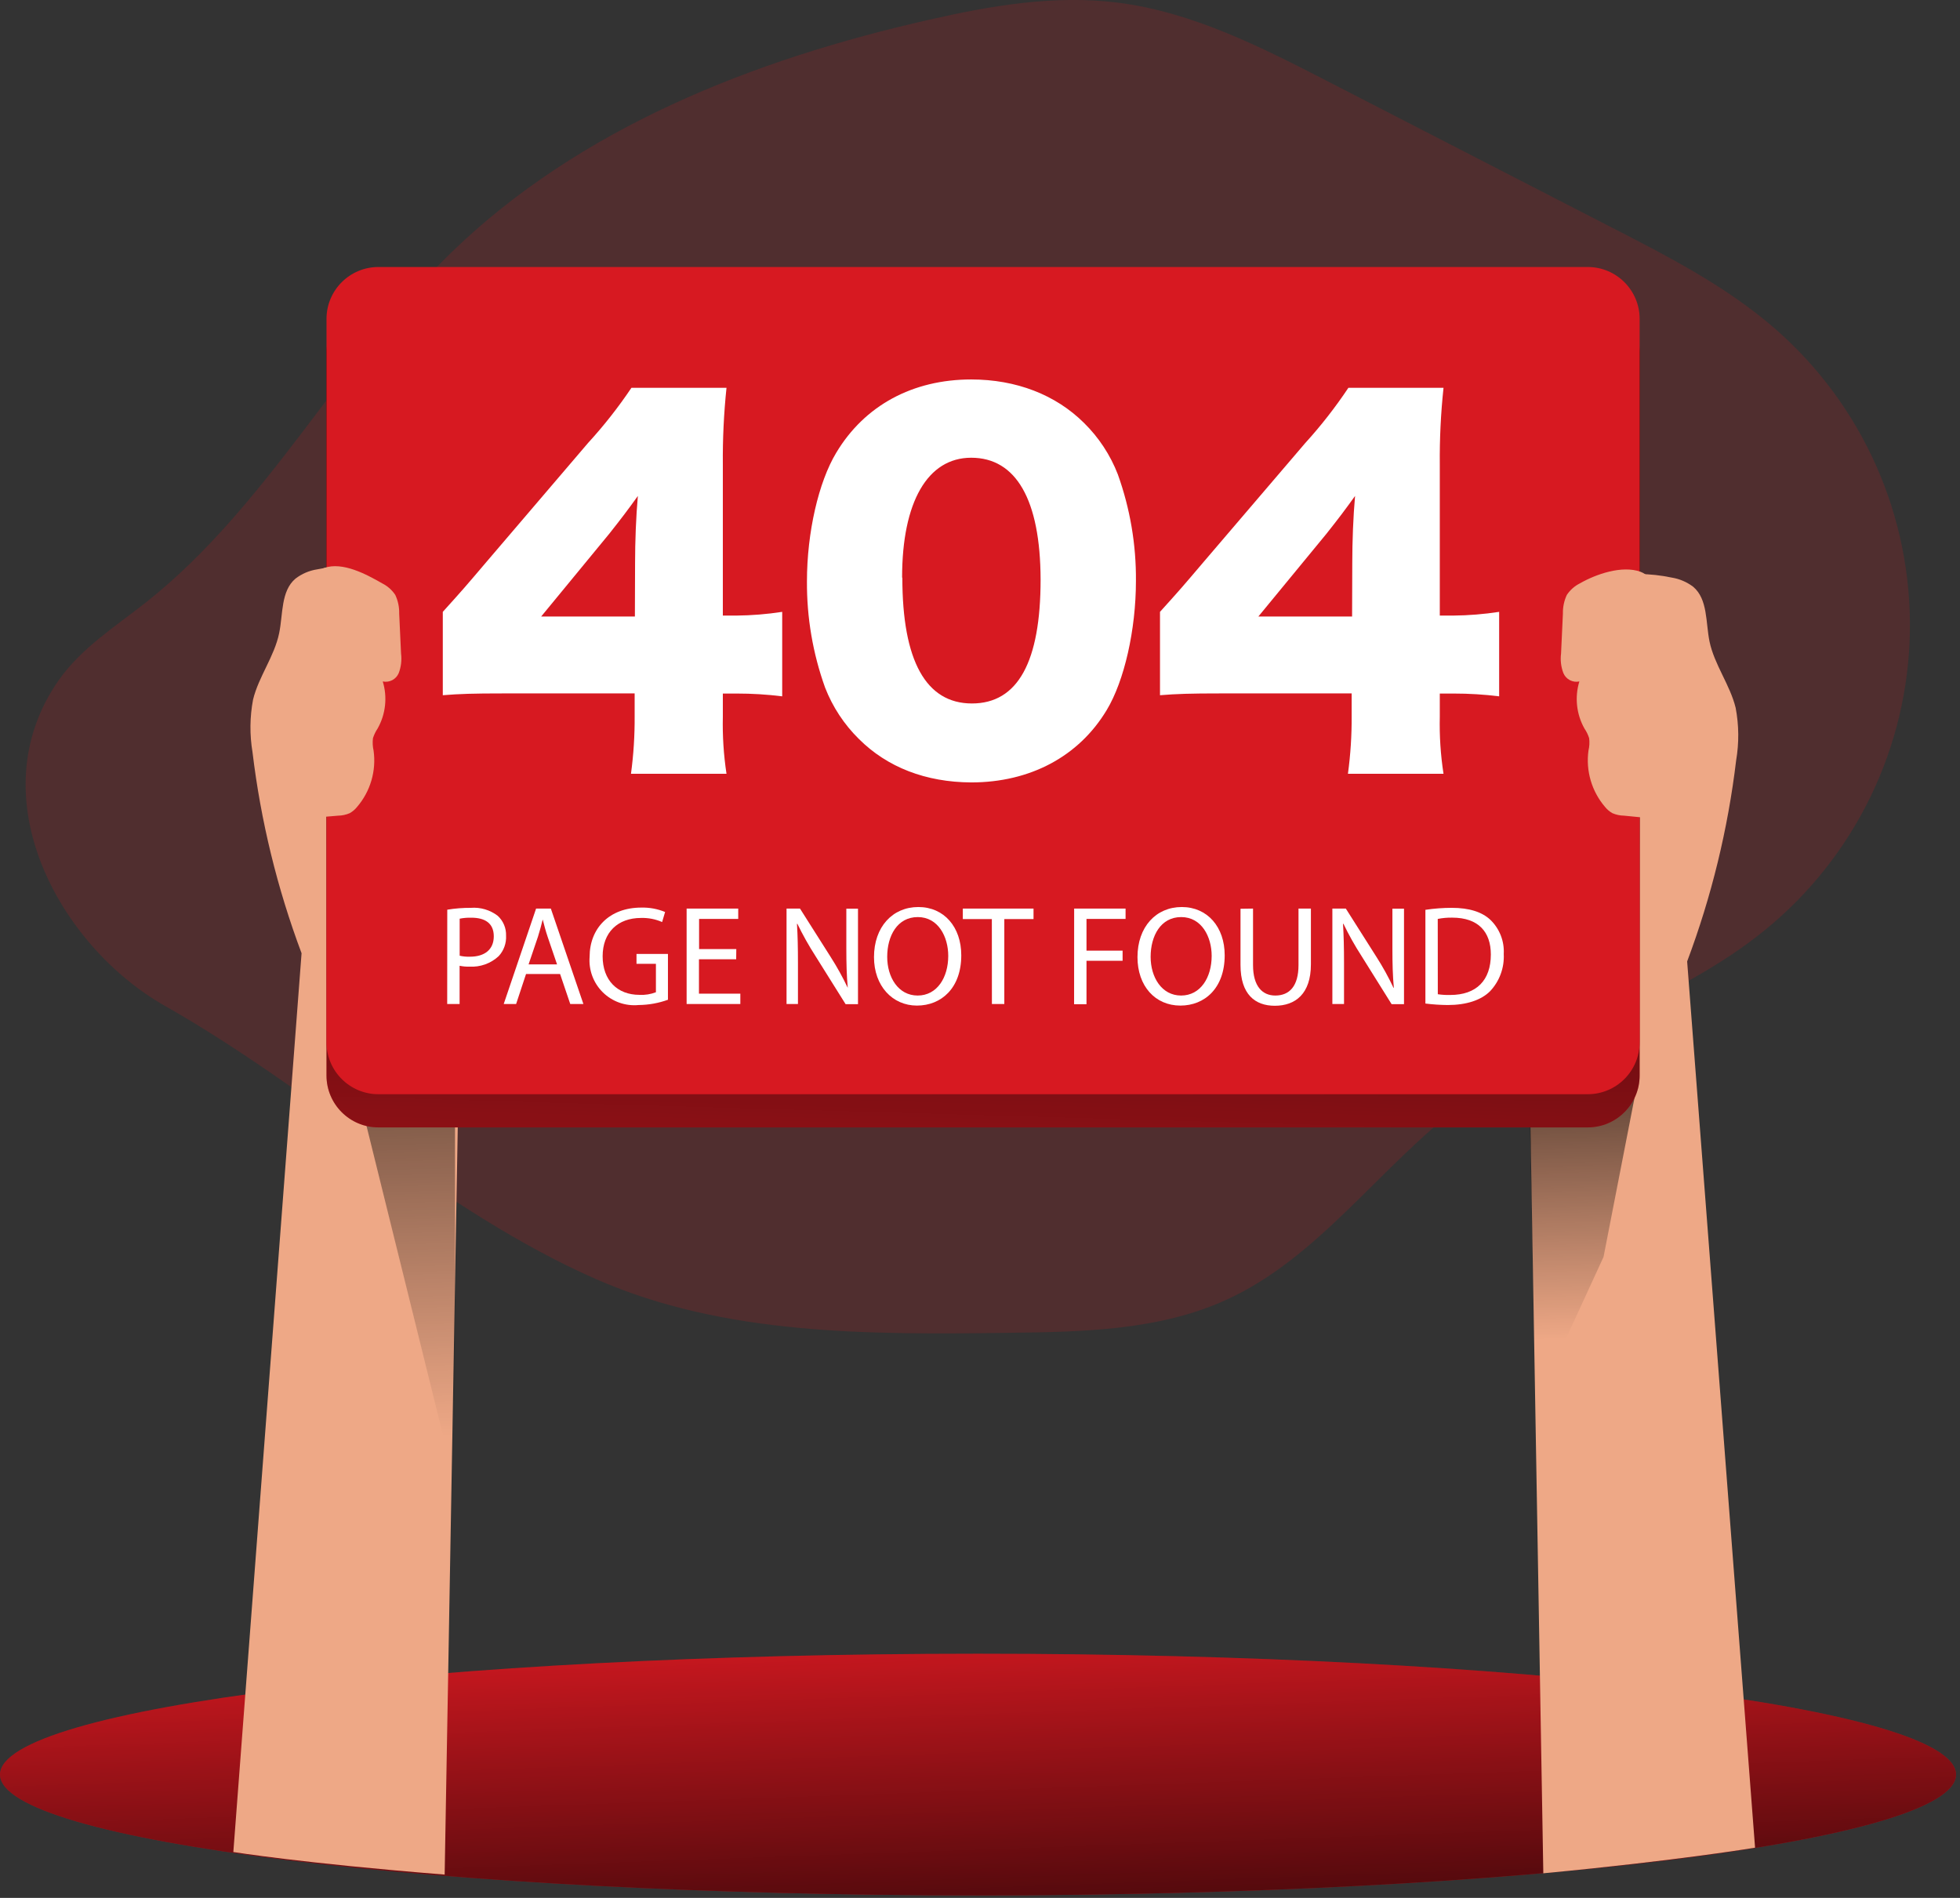 <svg width="316" height="306" viewBox="0 0 316 306" fill="none" xmlns="http://www.w3.org/2000/svg">
<rect x="0" y="0" width="316" height="306" fill="#333333" stroke="none"/>
<g clip-path="url(#clip0_628_93)">
<path opacity="0.18" d="M96.11 206.24C116.79 215.33 140.18 215.19 162.77 214.89C174.62 214.74 186.88 214.5 197.67 209.59C212.67 202.76 222.41 188.1 235.57 178.18C250.68 166.77 270.02 161.85 284.67 149.86C291.8 144.029 297.574 136.713 301.59 128.423C305.605 120.133 307.765 111.068 307.921 101.858C308.076 92.648 306.222 83.515 302.488 75.094C298.754 66.674 293.23 59.168 286.3 53.1C278.55 46.32 269.3 41.53 260.13 36.82L214.08 13.12C203.29 7.57 192.22 1.93 180.18 0.42C170.02 -0.85 159.74 0.91 149.81 3.18C121.51 9.58 93.43 20.61 72.67 40.8C54.81 58.2 43.15 81.57 23.61 97.06C18.61 101.01 13.07 104.5 9.43 109.72C-3.67 128.53 9.6 152.56 26.62 162.2C50.19 175.54 71.4 195.39 96.11 206.24Z" fill="#D71921"/>
<path d="M157.68 305.59C244.764 305.59 315.36 296.868 315.36 286.11C315.36 275.351 244.764 266.63 157.68 266.63C70.596 266.63 0 275.351 0 286.11C0 296.868 70.596 305.59 157.68 305.59Z" fill="#D71921"/>
<path d="M157.68 305.59C244.764 305.59 315.36 296.868 315.36 286.11C315.36 275.351 244.764 266.63 157.68 266.63C70.596 266.63 0 275.351 0 286.11C0 296.868 70.596 305.59 157.68 305.59Z" fill="url(#paint0_linear_628_93)"/>
<path d="M71.3 95.8C68.375 93.817 65.082 92.441 61.616 91.754C58.149 91.066 54.58 91.082 51.12 91.8C49.853 91.997 48.657 92.51 47.64 93.29C45.27 95.29 45.64 99.01 45.01 102.07C44.24 105.84 41.71 109.07 40.8 112.79C40.27 115.589 40.24 118.46 40.71 121.27C42.042 132.354 44.698 143.238 48.62 153.69L37.62 298.6C37.62 298.6 48.87 300.42 71.69 302.24L74.11 164.24L71.3 95.8Z" fill="#EEA886"/>
<path d="M58.79 180.31L73.36 239.23V154.25L66.88 134.99L58.79 180.31Z" fill="url(#paint1_linear_628_93)"/>
<path d="M249.32 97.04C252.251 95.071 255.547 93.71 259.013 93.037C262.479 92.364 266.045 92.392 269.5 93.12C270.768 93.322 271.967 93.834 272.99 94.61C275.35 96.61 274.99 100.33 275.61 103.4C276.39 107.17 278.92 110.4 279.83 114.12C280.362 116.916 280.389 119.785 279.91 122.59C278.587 133.674 275.935 144.559 272.01 155.01L282.96 297.9C282.96 297.9 270.71 299.96 248.82 302.03L246.47 165.55L249.32 97.04Z" fill="#EEA886"/>
<path d="M263.7 176.1L258.53 202.65L247.52 226.6L246.55 174.48L263.7 176.1Z" fill="url(#paint2_linear_628_93)"/>
<path d="M255.98 48.4H61.01C56.387 48.4 52.64 52.147 52.64 56.77V173.4C52.64 178.023 56.387 181.77 61.01 181.77H255.98C260.603 181.77 264.35 178.023 264.35 173.4V56.77C264.35 52.147 260.603 48.4 255.98 48.4Z" fill="#D71921"/>
<path d="M255.98 48.4H61.01C56.387 48.4 52.64 52.147 52.64 56.77V173.4C52.64 178.023 56.387 181.77 61.01 181.77H255.98C260.603 181.77 264.35 178.023 264.35 173.4V56.77C264.35 52.147 260.603 48.4 255.98 48.4Z" fill="url(#paint3_linear_628_93)"/>
<path d="M255.98 43.05H61.01C56.387 43.05 52.64 46.797 52.64 51.42V168.05C52.64 172.673 56.387 176.42 61.01 176.42H255.98C260.603 176.42 264.35 172.673 264.35 168.05V51.42C264.35 46.797 260.603 43.05 255.98 43.05Z" fill="#D71921"/>
<path d="M71.39 98.65C74.76 94.91 74.76 94.91 78.57 90.43L94.8 71.43C97.353 68.643 99.693 65.668 101.8 62.53H117.13C116.699 66.652 116.502 70.796 116.54 74.94V99.25H118.71C121.188 99.227 123.661 99.026 126.11 98.65V112.27C123.678 111.968 121.23 111.818 118.78 111.82H116.54V115.56C116.471 118.638 116.668 121.716 117.13 124.76H101.73C102.148 121.661 102.345 118.537 102.32 115.41V111.8H81.12C76.25 111.8 74.12 111.87 71.39 112.09V98.65ZM102.39 90.73C102.39 87.36 102.54 83.25 102.84 79.96C101.34 82.05 100.22 83.55 98.2 86.09L87.25 99.4H102.36L102.39 90.73Z" fill="white"/>
<path d="M138.48 119.15C136.093 116.801 134.232 113.972 133.02 110.85C131.049 105.356 130.061 99.557 130.1 93.72C130.1 85.86 131.97 77.72 134.82 73C139.38 65.37 147.16 61.18 156.58 61.18C163.84 61.18 170.2 63.65 174.76 68.18C177.15 70.526 179.011 73.356 180.22 76.48C182.202 81.996 183.19 87.819 183.14 93.68C183.14 101.54 181.27 109.77 178.43 114.48C173.94 121.96 166.08 126.15 156.58 126.15C149.25 126.11 143.05 123.71 138.48 119.15ZM145.48 93.15C145.48 106.54 149.29 113.42 156.7 113.42C164.11 113.42 167.77 106.69 167.77 93.42C167.73 80.55 163.81 73.8 156.58 73.8C149.55 73.8 145.44 80.93 145.44 93.12L145.48 93.15Z" fill="white"/>
<path d="M187.02 98.65C190.39 94.91 190.39 94.91 194.2 90.43L210.44 71.43C212.976 68.641 215.299 65.666 217.39 62.53H232.73C232.291 66.652 232.091 70.795 232.13 74.94V99.25H234.3C236.778 99.227 239.251 99.026 241.7 98.65V112.27C239.268 111.968 236.82 111.818 234.37 111.82H232.13V115.56C232.059 118.638 232.259 121.717 232.73 124.76H217.32C217.741 121.662 217.942 118.537 217.92 115.41V111.8H196.75C191.89 111.8 189.75 111.87 187.02 112.09V98.65ZM218.02 90.73C218.02 87.36 218.17 83.25 218.47 79.96C216.97 82.05 215.85 83.55 213.83 86.09L202.88 99.4H217.99L218.02 90.73Z" fill="white"/>
<path d="M72.11 146.67C73.369 146.464 74.644 146.364 75.92 146.37C77.468 146.252 79.006 146.708 80.24 147.65C80.685 148.057 81.036 148.556 81.269 149.112C81.502 149.667 81.612 150.268 81.59 150.87C81.621 151.47 81.531 152.07 81.327 152.635C81.123 153.2 80.808 153.719 80.4 154.16C79.77 154.745 79.027 155.196 78.218 155.487C77.408 155.777 76.549 155.901 75.69 155.85C75.156 155.869 74.622 155.822 74.1 155.71V161.88H72.1L72.11 146.67ZM74.11 154.09C74.647 154.214 75.199 154.268 75.75 154.25C78.15 154.25 79.61 153.09 79.61 150.96C79.61 148.83 78.17 147.96 75.98 147.96C75.353 147.943 74.725 147.997 74.11 148.12V154.09Z" fill="white"/>
<path d="M84.81 157.04L83.21 161.88H81.21L86.43 146.49H88.81L94.06 161.88H91.94L90.3 157.04H84.81ZM89.81 155.49L88.3 151.06C87.96 150.06 87.73 149.14 87.5 148.25C87.28 149.16 87.02 150.1 86.73 151.03L85.22 155.49H89.81Z" fill="white"/>
<path d="M107.69 161.19C106.173 161.738 104.573 162.025 102.96 162.04C101.909 162.141 100.848 162.011 99.852 161.658C98.857 161.305 97.951 160.739 97.197 159.998C96.444 159.257 95.863 158.361 95.493 157.371C95.124 156.381 94.976 155.323 95.06 154.27C95.06 149.68 98.23 146.33 103.39 146.33C104.705 146.298 106.013 146.539 107.23 147.04L106.75 148.66C105.679 148.191 104.518 147.966 103.35 148C99.6 148 97.16 150.33 97.16 154.18C97.16 158.03 99.51 160.4 103.1 160.4C104.003 160.448 104.906 160.305 105.75 159.98V155.4H102.62V153.8H107.69V161.19Z" fill="white"/>
<path d="M118.69 154.66H112.69V160.21H119.36V161.88H110.7V146.49H119.02V148.16H112.71V153.02H118.71L118.69 154.66Z" fill="white"/>
<path d="M126.81 161.88V146.49H128.98L133.91 154.27C134.937 155.877 135.862 157.547 136.68 159.27C136.5 157.27 136.45 155.35 136.45 152.95V146.51H138.33V161.9H136.33L131.44 154.09C130.379 152.435 129.417 150.719 128.56 148.95H128.49C128.61 150.9 128.65 152.75 128.65 155.3V161.88H126.81Z" fill="white"/>
<path d="M154.98 154.02C154.98 159.32 151.76 162.13 147.83 162.13C143.9 162.13 140.91 158.98 140.91 154.32C140.91 149.43 143.91 146.24 148.06 146.24C152.21 146.24 154.98 149.46 154.98 154.02ZM143.04 154.27C143.04 157.56 144.82 160.51 147.95 160.51C151.08 160.51 152.88 157.61 152.88 154.11C152.88 151.06 151.28 147.86 147.97 147.86C144.66 147.86 143.04 150.9 143.04 154.27Z" fill="white"/>
<path d="M159.91 148.18H155.23V146.49H166.63V148.18H161.92V161.88H159.92L159.91 148.18Z" fill="white"/>
<path d="M173.18 146.49H181.47V148.16H175.17V153.27H180.99V154.91H175.17V161.91H173.17L173.18 146.49Z" fill="white"/>
<path d="M197.45 154.02C197.45 159.32 194.23 162.13 190.31 162.13C186.24 162.13 183.39 158.98 183.39 154.32C183.39 149.43 186.39 146.24 190.53 146.24C194.67 146.24 197.45 149.46 197.45 154.02ZM185.51 154.27C185.51 157.56 187.29 160.51 190.42 160.51C193.55 160.51 195.35 157.61 195.35 154.11C195.35 151.06 193.75 147.86 190.44 147.86C187.13 147.86 185.51 150.9 185.51 154.27Z" fill="white"/>
<path d="M202.02 146.49V155.6C202.02 159.05 203.55 160.51 205.61 160.51C207.89 160.51 209.35 159 209.35 155.6V146.49H211.35V155.49C211.35 160.22 208.86 162.16 205.53 162.16C202.38 162.16 200 160.36 200 155.58V146.52L202.02 146.49Z" fill="white"/>
<path d="M214.81 161.88V146.49H216.98L221.91 154.27C222.938 155.875 223.86 157.545 224.67 159.27H224.72C224.54 157.27 224.49 155.35 224.49 152.95V146.51H226.36V161.9H224.36L219.48 154.09C218.415 152.437 217.453 150.721 216.6 148.95H216.53C216.64 150.9 216.69 152.75 216.69 155.3V161.88H214.81Z" fill="white"/>
<path d="M229.81 146.69C231.21 146.48 232.624 146.373 234.04 146.37C236.89 146.37 238.93 147.04 240.27 148.29C241.01 149 241.587 149.862 241.961 150.817C242.336 151.772 242.499 152.796 242.44 153.82C242.497 154.918 242.33 156.015 241.95 157.047C241.571 158.078 240.985 159.022 240.23 159.82C238.79 161.26 236.41 162.04 233.42 162.04C232.213 162.031 231.008 161.951 229.81 161.8V146.69ZM231.81 160.3C232.472 160.398 233.141 160.438 233.81 160.42C238.06 160.42 240.36 158.04 240.36 153.89C240.36 150.26 238.36 147.95 234.13 147.95C233.348 147.935 232.567 148.006 231.8 148.16L231.81 160.3Z" fill="white"/>
<path d="M61.61 94.05C62.468 94.477 63.199 95.122 63.73 95.92C64.169 96.858 64.385 97.885 64.36 98.92L64.66 105.37C64.796 106.431 64.669 107.509 64.29 108.51C64.088 109.004 63.719 109.41 63.247 109.659C62.776 109.908 62.231 109.982 61.71 109.87C62.093 111.125 62.217 112.445 62.074 113.75C61.931 115.055 61.525 116.317 60.88 117.46C60.557 117.941 60.304 118.467 60.13 119.02C60.047 119.687 60.081 120.364 60.23 121.02C60.457 122.638 60.336 124.286 59.876 125.853C59.415 127.42 58.626 128.872 57.56 130.11C57.234 130.516 56.834 130.855 56.38 131.11C55.785 131.364 55.147 131.5 54.5 131.51L51.56 131.76C51.415 131.808 51.26 131.821 51.109 131.8C50.957 131.779 50.813 131.723 50.686 131.637C50.56 131.551 50.455 131.437 50.379 131.304C50.303 131.171 50.259 131.023 50.25 130.87C48.018 123.789 47.003 116.38 47.25 108.96C47.366 105.221 47.814 101.5 48.59 97.84C49.06 95.7 49.98 92.44 52.27 91.57C55.23 90.53 59.05 92.58 61.61 94.05Z" fill="#EEA886"/>
<path d="M254.73 94.05C253.872 94.477 253.141 95.122 252.61 95.92C252.171 96.858 251.955 97.885 251.98 98.92L251.68 105.37C251.544 106.431 251.671 107.509 252.05 108.51C252.252 109.004 252.621 109.41 253.093 109.659C253.564 109.908 254.109 109.982 254.63 109.87C254.248 111.125 254.124 112.444 254.265 113.749C254.405 115.053 254.809 116.315 255.45 117.46C255.78 117.939 256.037 118.465 256.21 119.02C256.294 119.688 256.257 120.365 256.1 121.02C255.878 122.639 256.002 124.286 256.464 125.853C256.926 127.42 257.715 128.871 258.78 130.11C259.106 130.516 259.506 130.855 259.96 131.11C260.555 131.364 261.193 131.499 261.84 131.51L264.81 131.8C264.955 131.848 265.11 131.861 265.261 131.84C265.413 131.819 265.557 131.763 265.684 131.677C265.81 131.591 265.915 131.477 265.991 131.344C266.067 131.211 266.111 131.063 266.12 130.91C268.352 123.829 269.367 116.42 269.12 109C269.006 105.26 268.554 101.538 267.77 97.88C267.31 95.74 266.77 93.06 264.5 92.19C261.51 91.1 257.29 92.58 254.73 94.05Z" fill="#EEA886"/>
</g>
<defs>
<linearGradient id="paint0_linear_628_93" x1="156.72" y1="259" x2="159.63" y2="341.54" gradientUnits="userSpaceOnUse">
<stop stop-opacity="0"/>
<stop offset="0.95"/>
</linearGradient>
<linearGradient id="paint1_linear_628_93" x1="67.7" y1="231.63" x2="64.79" y2="116.55" gradientUnits="userSpaceOnUse">
<stop stop-opacity="0"/>
<stop offset="0.99"/>
</linearGradient>
<linearGradient id="paint2_linear_628_93" x1="256" y1="215.77" x2="254.06" y2="143.58" gradientUnits="userSpaceOnUse">
<stop stop-opacity="0"/>
<stop offset="0.95"/>
</linearGradient>
<linearGradient id="paint3_linear_628_93" x1="154.93" y1="238.45" x2="159.46" y2="81.77" gradientUnits="userSpaceOnUse">
<stop stop-opacity="0"/>
<stop offset="0.99"/>
</linearGradient>
<clipPath id="clip0_628_93">
<rect width="315.35" height="305.59" fill="white"/>
</clipPath>
</defs>
</svg>
